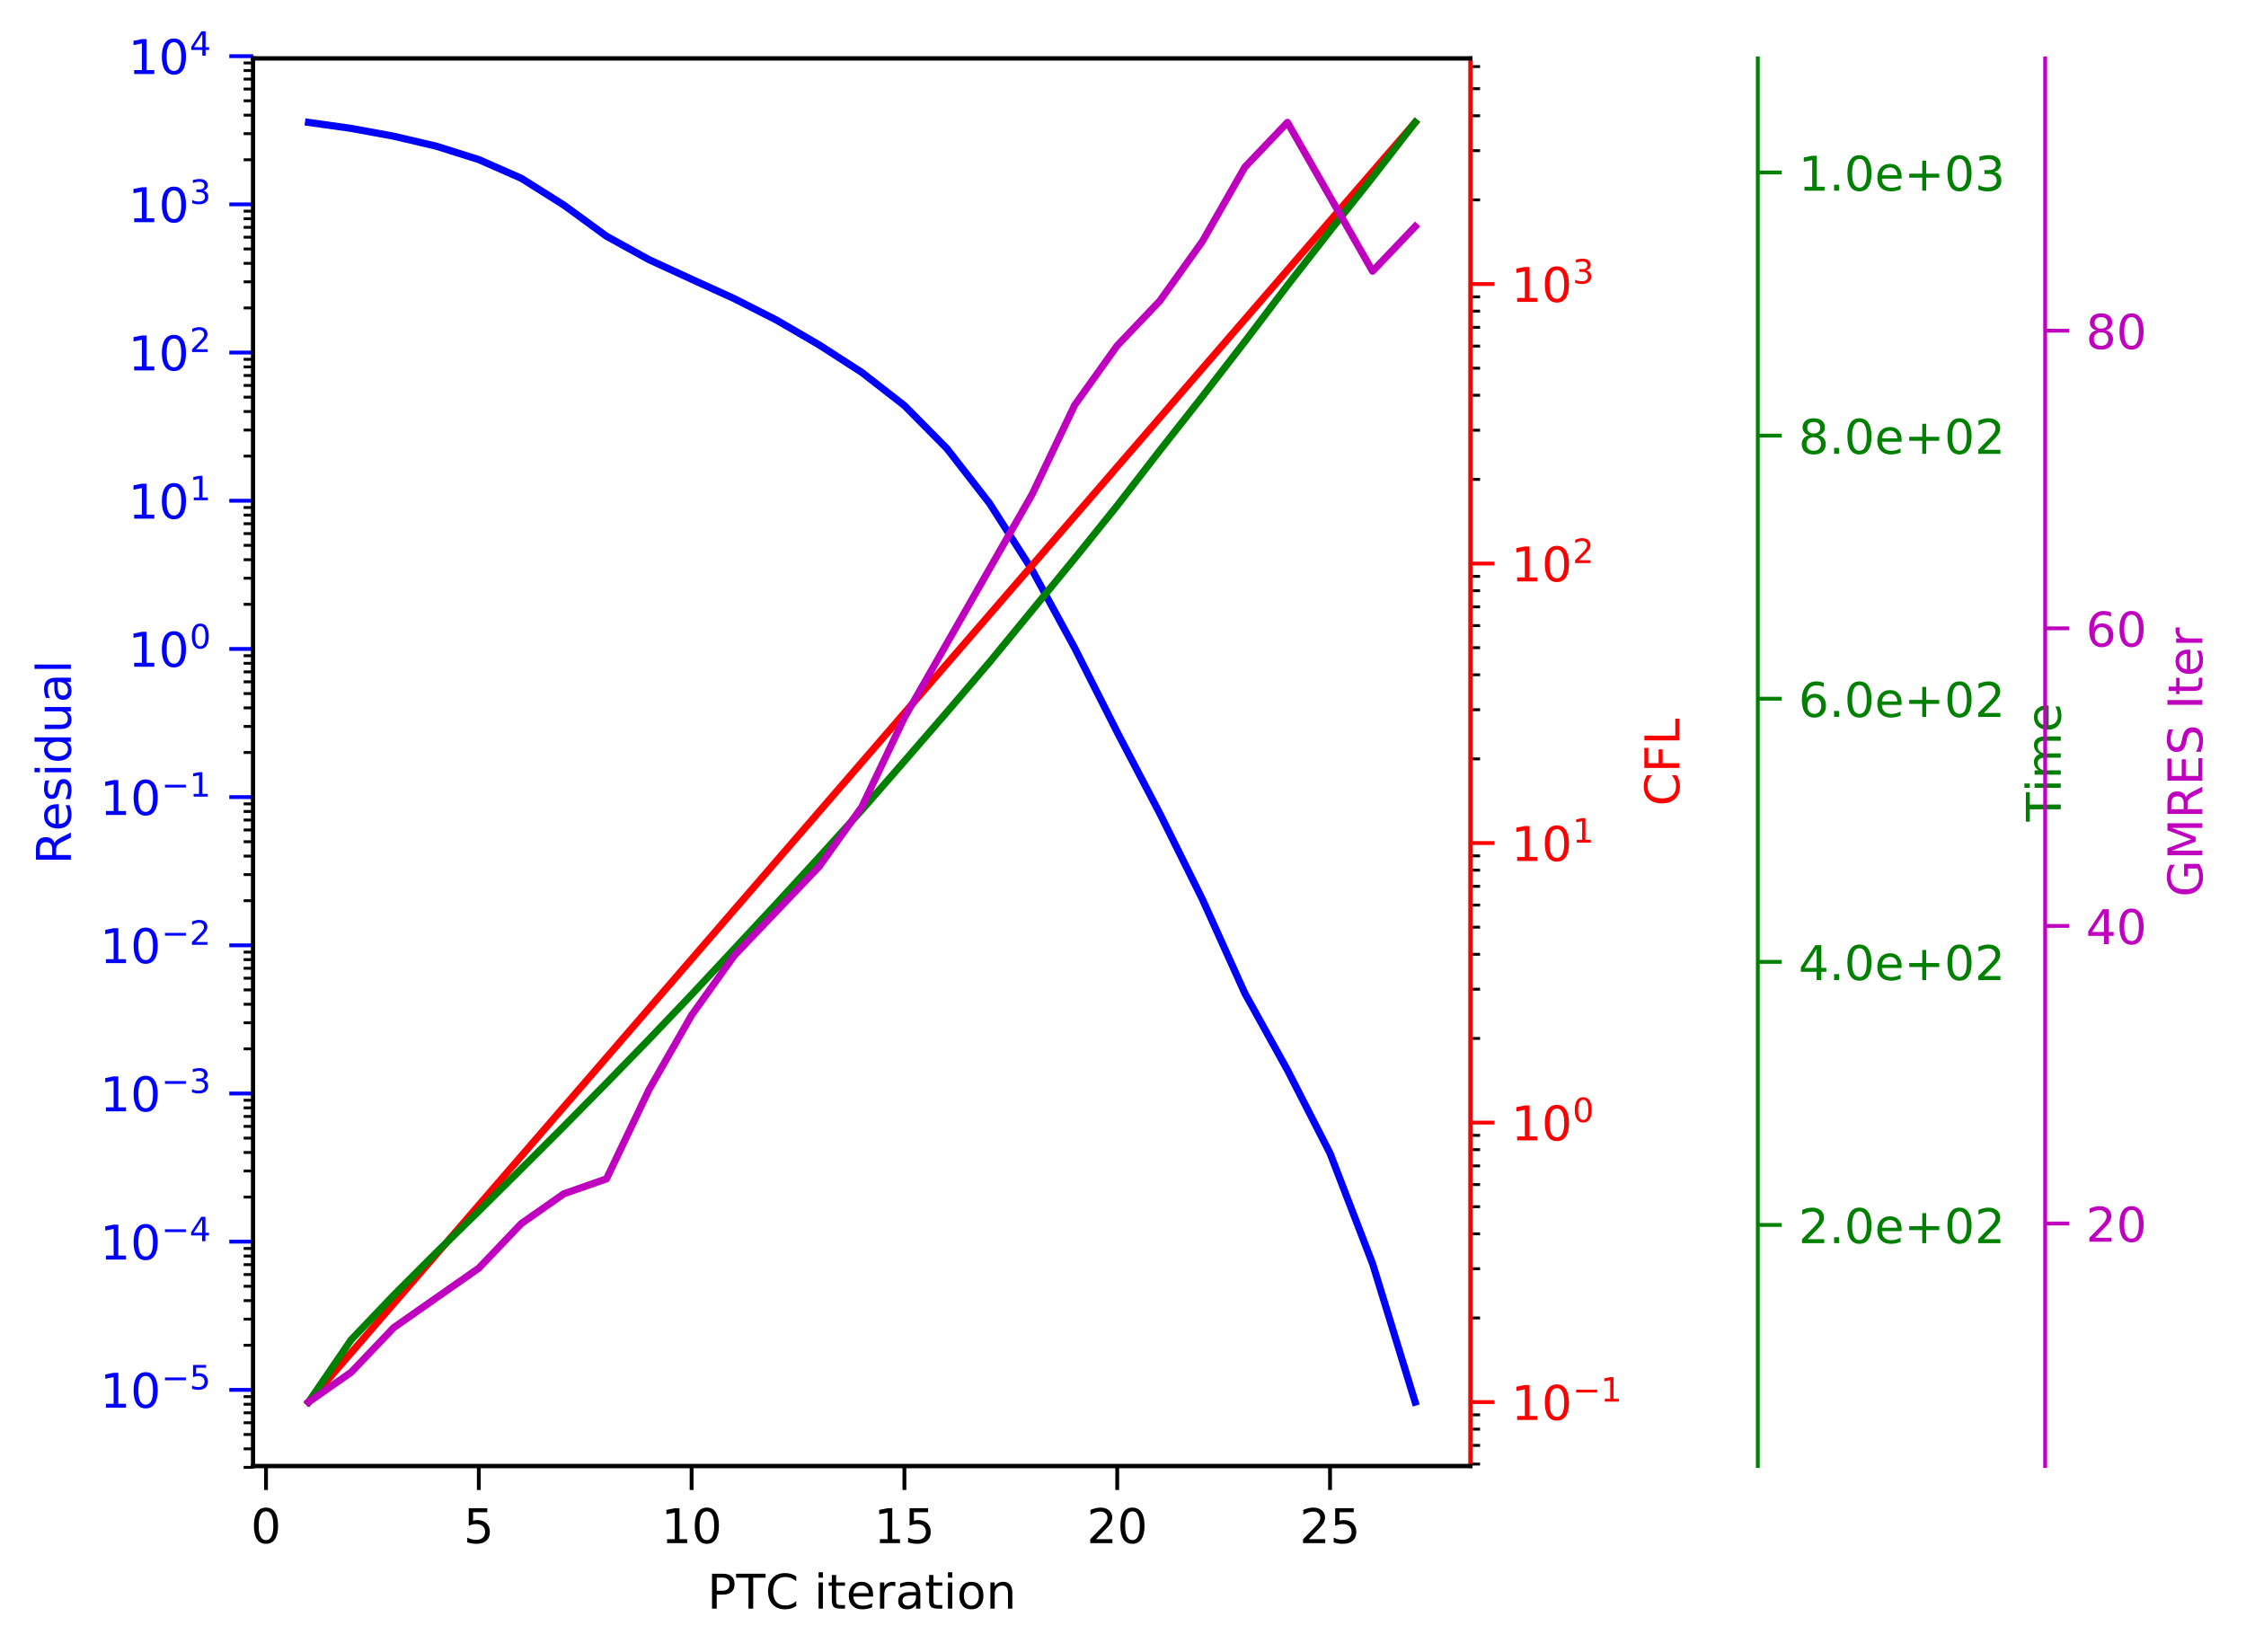 <?xml version="1.0" encoding="utf-8" standalone="no"?>
<!DOCTYPE svg PUBLIC "-//W3C//DTD SVG 1.1//EN"
  "http://www.w3.org/Graphics/SVG/1.1/DTD/svg11.dtd">
<!-- Created with matplotlib (http://matplotlib.org/) -->
<svg height="345pt" version="1.1" viewBox="0 0 469 345" width="469pt" xmlns="http://www.w3.org/2000/svg" xmlns:xlink="http://www.w3.org/1999/xlink">
 <defs>
  <style type="text/css">
*{stroke-linecap:butt;stroke-linejoin:round;}
  </style>
 </defs>
 <g id="figure_1">
  <g id="patch_1">
   <path d="M 0 345.22 
L 469.163 345.22 
L 469.163 0 
L 0 0 
z
" style="fill:#ffffff;"/>
  </g>
  <g id="axes_1">
   <g id="patch_2">
    <path d="M 52.878 306.163 
L 307.06 306.163 
L 307.06 12.2 
L 52.878 12.2 
z
" style="fill:#ffffff;"/>
   </g>
   <g id="matplotlib.axis_1">
    <g id="xtick_1">
     <g id="line2d_1">
      <defs>
       <path d="M 0 0 
L 0 5 
" id="ma7fc1d1541" style="stroke:#000000;stroke-width:0.8;"/>
      </defs>
      <g>
       <use style="stroke:#000000;stroke-width:0.8;" x="55.544" xlink:href="#ma7fc1d1541" y="306.163"/>
      </g>
     </g>
     <g id="text_1">
      <!-- 0 -->
      <defs>
       <path d="M 31.781 66.406 
Q 24.172 66.406 20.328 58.906 
Q 16.5 51.422 16.5 36.375 
Q 16.5 21.391 20.328 13.891 
Q 24.172 6.391 31.781 6.391 
Q 39.453 6.391 43.281 13.891 
Q 47.125 21.391 47.125 36.375 
Q 47.125 51.422 43.281 58.906 
Q 39.453 66.406 31.781 66.406 
z
M 31.781 74.219 
Q 44.047 74.219 50.516 64.516 
Q 56.984 54.828 56.984 36.375 
Q 56.984 17.969 50.516 8.266 
Q 44.047 -1.422 31.781 -1.422 
Q 19.531 -1.422 13.062 8.266 
Q 6.594 17.969 6.594 36.375 
Q 6.594 54.828 13.062 64.516 
Q 19.531 74.219 31.781 74.219 
z
" id="DejaVuSans-30"/>
      </defs>
      <g transform="translate(52.363 322.262)scale(0.1 -0.1)">
       <use xlink:href="#DejaVuSans-30"/>
      </g>
     </g>
    </g>
    <g id="xtick_2">
     <g id="line2d_2">
      <g>
       <use style="stroke:#000000;stroke-width:0.8;" x="99.982" xlink:href="#ma7fc1d1541" y="306.163"/>
      </g>
     </g>
     <g id="text_2">
      <!-- 5 -->
      <defs>
       <path d="M 10.797 72.906 
L 49.516 72.906 
L 49.516 64.594 
L 19.828 64.594 
L 19.828 46.734 
Q 21.969 47.469 24.109 47.828 
Q 26.266 48.188 28.422 48.188 
Q 40.625 48.188 47.75 41.5 
Q 54.891 34.812 54.891 23.391 
Q 54.891 11.625 47.562 5.094 
Q 40.234 -1.422 26.906 -1.422 
Q 22.312 -1.422 17.547 -0.641 
Q 12.797 0.141 7.719 1.703 
L 7.719 11.625 
Q 12.109 9.234 16.797 8.062 
Q 21.484 6.891 26.703 6.891 
Q 35.156 6.891 40.078 11.328 
Q 45.016 15.766 45.016 23.391 
Q 45.016 31 40.078 35.438 
Q 35.156 39.891 26.703 39.891 
Q 22.75 39.891 18.812 39.016 
Q 14.891 38.141 10.797 36.281 
z
" id="DejaVuSans-35"/>
      </defs>
      <g transform="translate(96.8 322.262)scale(0.1 -0.1)">
       <use xlink:href="#DejaVuSans-35"/>
      </g>
     </g>
    </g>
    <g id="xtick_3">
     <g id="line2d_3">
      <g>
       <use style="stroke:#000000;stroke-width:0.8;" x="144.419" xlink:href="#ma7fc1d1541" y="306.163"/>
      </g>
     </g>
     <g id="text_3">
      <!-- 10 -->
      <defs>
       <path d="M 12.406 8.297 
L 28.516 8.297 
L 28.516 63.922 
L 10.984 60.406 
L 10.984 69.391 
L 28.422 72.906 
L 38.281 72.906 
L 38.281 8.297 
L 54.391 8.297 
L 54.391 0 
L 12.406 0 
z
" id="DejaVuSans-31"/>
      </defs>
      <g transform="translate(138.057 322.262)scale(0.1 -0.1)">
       <use xlink:href="#DejaVuSans-31"/>
       <use x="63.623" xlink:href="#DejaVuSans-30"/>
      </g>
     </g>
    </g>
    <g id="xtick_4">
     <g id="line2d_4">
      <g>
       <use style="stroke:#000000;stroke-width:0.8;" x="188.856" xlink:href="#ma7fc1d1541" y="306.163"/>
      </g>
     </g>
     <g id="text_4">
      <!-- 15 -->
      <g transform="translate(182.494 322.262)scale(0.1 -0.1)">
       <use xlink:href="#DejaVuSans-31"/>
       <use x="63.623" xlink:href="#DejaVuSans-35"/>
      </g>
     </g>
    </g>
    <g id="xtick_5">
     <g id="line2d_5">
      <g>
       <use style="stroke:#000000;stroke-width:0.8;" x="233.294" xlink:href="#ma7fc1d1541" y="306.163"/>
      </g>
     </g>
     <g id="text_5">
      <!-- 20 -->
      <defs>
       <path d="M 19.188 8.297 
L 53.609 8.297 
L 53.609 0 
L 7.328 0 
L 7.328 8.297 
Q 12.938 14.109 22.625 23.891 
Q 32.328 33.688 34.812 36.531 
Q 39.547 41.844 41.422 45.531 
Q 43.312 49.219 43.312 52.781 
Q 43.312 58.594 39.234 62.25 
Q 35.156 65.922 28.609 65.922 
Q 23.969 65.922 18.812 64.312 
Q 13.672 62.703 7.812 59.422 
L 7.812 69.391 
Q 13.766 71.781 18.938 73 
Q 24.125 74.219 28.422 74.219 
Q 39.75 74.219 46.484 68.547 
Q 53.219 62.891 53.219 53.422 
Q 53.219 48.922 51.531 44.891 
Q 49.859 40.875 45.406 35.406 
Q 44.188 33.984 37.641 27.219 
Q 31.109 20.453 19.188 8.297 
z
" id="DejaVuSans-32"/>
      </defs>
      <g transform="translate(226.931 322.262)scale(0.1 -0.1)">
       <use xlink:href="#DejaVuSans-32"/>
       <use x="63.623" xlink:href="#DejaVuSans-30"/>
      </g>
     </g>
    </g>
    <g id="xtick_6">
     <g id="line2d_6">
      <g>
       <use style="stroke:#000000;stroke-width:0.8;" x="277.731" xlink:href="#ma7fc1d1541" y="306.163"/>
      </g>
     </g>
     <g id="text_6">
      <!-- 25 -->
      <g transform="translate(271.368 322.262)scale(0.1 -0.1)">
       <use xlink:href="#DejaVuSans-32"/>
       <use x="63.623" xlink:href="#DejaVuSans-35"/>
      </g>
     </g>
    </g>
    <g id="text_7">
     <!-- PTC iteration -->
     <defs>
      <path d="M 19.672 64.797 
L 19.672 37.406 
L 32.078 37.406 
Q 38.969 37.406 42.719 40.969 
Q 46.484 44.531 46.484 51.125 
Q 46.484 57.672 42.719 61.234 
Q 38.969 64.797 32.078 64.797 
z
M 9.812 72.906 
L 32.078 72.906 
Q 44.344 72.906 50.609 67.359 
Q 56.891 61.812 56.891 51.125 
Q 56.891 40.328 50.609 34.812 
Q 44.344 29.297 32.078 29.297 
L 19.672 29.297 
L 19.672 0 
L 9.812 0 
z
" id="DejaVuSans-50"/>
      <path d="M -0.297 72.906 
L 61.375 72.906 
L 61.375 64.594 
L 35.5 64.594 
L 35.5 0 
L 25.594 0 
L 25.594 64.594 
L -0.297 64.594 
z
" id="DejaVuSans-54"/>
      <path d="M 64.406 67.281 
L 64.406 56.891 
Q 59.422 61.531 53.781 63.812 
Q 48.141 66.109 41.797 66.109 
Q 29.297 66.109 22.656 58.469 
Q 16.016 50.828 16.016 36.375 
Q 16.016 21.969 22.656 14.328 
Q 29.297 6.688 41.797 6.688 
Q 48.141 6.688 53.781 8.984 
Q 59.422 11.281 64.406 15.922 
L 64.406 5.609 
Q 59.234 2.094 53.438 0.328 
Q 47.656 -1.422 41.219 -1.422 
Q 24.656 -1.422 15.125 8.703 
Q 5.609 18.844 5.609 36.375 
Q 5.609 53.953 15.125 64.078 
Q 24.656 74.219 41.219 74.219 
Q 47.75 74.219 53.531 72.484 
Q 59.328 70.75 64.406 67.281 
z
" id="DejaVuSans-43"/>
      <path id="DejaVuSans-20"/>
      <path d="M 9.422 54.688 
L 18.406 54.688 
L 18.406 0 
L 9.422 0 
z
M 9.422 75.984 
L 18.406 75.984 
L 18.406 64.594 
L 9.422 64.594 
z
" id="DejaVuSans-69"/>
      <path d="M 18.312 70.219 
L 18.312 54.688 
L 36.812 54.688 
L 36.812 47.703 
L 18.312 47.703 
L 18.312 18.016 
Q 18.312 11.328 20.141 9.422 
Q 21.969 7.516 27.594 7.516 
L 36.812 7.516 
L 36.812 0 
L 27.594 0 
Q 17.188 0 13.234 3.875 
Q 9.281 7.766 9.281 18.016 
L 9.281 47.703 
L 2.688 47.703 
L 2.688 54.688 
L 9.281 54.688 
L 9.281 70.219 
z
" id="DejaVuSans-74"/>
      <path d="M 56.203 29.594 
L 56.203 25.203 
L 14.891 25.203 
Q 15.484 15.922 20.484 11.062 
Q 25.484 6.203 34.422 6.203 
Q 39.594 6.203 44.453 7.469 
Q 49.312 8.734 54.109 11.281 
L 54.109 2.781 
Q 49.266 0.734 44.188 -0.344 
Q 39.109 -1.422 33.891 -1.422 
Q 20.797 -1.422 13.156 6.188 
Q 5.516 13.812 5.516 26.812 
Q 5.516 40.234 12.766 48.109 
Q 20.016 56 32.328 56 
Q 43.359 56 49.781 48.891 
Q 56.203 41.797 56.203 29.594 
z
M 47.219 32.234 
Q 47.125 39.594 43.094 43.984 
Q 39.062 48.391 32.422 48.391 
Q 24.906 48.391 20.391 44.141 
Q 15.875 39.891 15.188 32.172 
z
" id="DejaVuSans-65"/>
      <path d="M 41.109 46.297 
Q 39.594 47.172 37.812 47.578 
Q 36.031 48 33.891 48 
Q 26.266 48 22.188 43.047 
Q 18.109 38.094 18.109 28.812 
L 18.109 0 
L 9.078 0 
L 9.078 54.688 
L 18.109 54.688 
L 18.109 46.188 
Q 20.953 51.172 25.484 53.578 
Q 30.031 56 36.531 56 
Q 37.453 56 38.578 55.875 
Q 39.703 55.766 41.062 55.516 
z
" id="DejaVuSans-72"/>
      <path d="M 34.281 27.484 
Q 23.391 27.484 19.188 25 
Q 14.984 22.516 14.984 16.5 
Q 14.984 11.719 18.141 8.906 
Q 21.297 6.109 26.703 6.109 
Q 34.188 6.109 38.703 11.406 
Q 43.219 16.703 43.219 25.484 
L 43.219 27.484 
z
M 52.203 31.203 
L 52.203 0 
L 43.219 0 
L 43.219 8.297 
Q 40.141 3.328 35.547 0.953 
Q 30.953 -1.422 24.312 -1.422 
Q 15.922 -1.422 10.953 3.297 
Q 6 8.016 6 15.922 
Q 6 25.141 12.172 29.828 
Q 18.359 34.516 30.609 34.516 
L 43.219 34.516 
L 43.219 35.406 
Q 43.219 41.609 39.141 45 
Q 35.062 48.391 27.688 48.391 
Q 23 48.391 18.547 47.266 
Q 14.109 46.141 10.016 43.891 
L 10.016 52.203 
Q 14.938 54.109 19.578 55.047 
Q 24.219 56 28.609 56 
Q 40.484 56 46.344 49.844 
Q 52.203 43.703 52.203 31.203 
z
" id="DejaVuSans-61"/>
      <path d="M 30.609 48.391 
Q 23.391 48.391 19.188 42.75 
Q 14.984 37.109 14.984 27.297 
Q 14.984 17.484 19.156 11.844 
Q 23.344 6.203 30.609 6.203 
Q 37.797 6.203 41.984 11.859 
Q 46.188 17.531 46.188 27.297 
Q 46.188 37.016 41.984 42.703 
Q 37.797 48.391 30.609 48.391 
z
M 30.609 56 
Q 42.328 56 49.016 48.375 
Q 55.719 40.766 55.719 27.297 
Q 55.719 13.875 49.016 6.219 
Q 42.328 -1.422 30.609 -1.422 
Q 18.844 -1.422 12.172 6.219 
Q 5.516 13.875 5.516 27.297 
Q 5.516 40.766 12.172 48.375 
Q 18.844 56 30.609 56 
z
" id="DejaVuSans-6f"/>
      <path d="M 54.891 33.016 
L 54.891 0 
L 45.906 0 
L 45.906 32.719 
Q 45.906 40.484 42.875 44.328 
Q 39.844 48.188 33.797 48.188 
Q 26.516 48.188 22.312 43.547 
Q 18.109 38.922 18.109 30.906 
L 18.109 0 
L 9.078 0 
L 9.078 54.688 
L 18.109 54.688 
L 18.109 46.188 
Q 21.344 51.125 25.703 53.562 
Q 30.078 56 35.797 56 
Q 45.219 56 50.047 50.172 
Q 54.891 44.344 54.891 33.016 
z
" id="DejaVuSans-6e"/>
     </defs>
     <g transform="translate(147.701 335.94)scale(0.1 -0.1)">
      <use xlink:href="#DejaVuSans-50"/>
      <use x="60.303" xlink:href="#DejaVuSans-54"/>
      <use x="121.309" xlink:href="#DejaVuSans-43"/>
      <use x="191.133" xlink:href="#DejaVuSans-20"/>
      <use x="222.92" xlink:href="#DejaVuSans-69"/>
      <use x="250.703" xlink:href="#DejaVuSans-74"/>
      <use x="289.912" xlink:href="#DejaVuSans-65"/>
      <use x="351.436" xlink:href="#DejaVuSans-72"/>
      <use x="392.549" xlink:href="#DejaVuSans-61"/>
      <use x="453.828" xlink:href="#DejaVuSans-74"/>
      <use x="493.037" xlink:href="#DejaVuSans-69"/>
      <use x="520.82" xlink:href="#DejaVuSans-6f"/>
      <use x="582.002" xlink:href="#DejaVuSans-6e"/>
     </g>
    </g>
   </g>
   <g id="matplotlib.axis_2">
    <g id="ytick_1">
     <g id="line2d_7">
      <defs>
       <path d="M 0 0 
L -5 0 
" id="m75dfeef37a" style="stroke:#0000ff;stroke-width:0.8;"/>
      </defs>
      <g>
       <use style="fill:#0000ff;stroke:#0000ff;stroke-width:0.8;" x="52.878" xlink:href="#m75dfeef37a" y="290.253"/>
      </g>
     </g>
     <g id="text_8">
      <!-- $\mathdefault{10^{-5}}$ -->
      <defs>
       <path d="M 10.594 35.5 
L 73.188 35.5 
L 73.188 27.203 
L 10.594 27.203 
z
" id="DejaVuSans-2212"/>
      </defs>
      <g style="fill:#0000ff;" transform="translate(20.878 294.052)scale(0.1 -0.1)">
       <use transform="translate(0 0.684)" xlink:href="#DejaVuSans-31"/>
       <use transform="translate(63.623 0.684)" xlink:href="#DejaVuSans-30"/>
       <use transform="translate(128.203 38.966)scale(0.7)" xlink:href="#DejaVuSans-2212"/>
       <use transform="translate(186.855 38.966)scale(0.7)" xlink:href="#DejaVuSans-35"/>
      </g>
     </g>
    </g>
    <g id="ytick_2">
     <g id="line2d_8">
      <g>
       <use style="fill:#0000ff;stroke:#0000ff;stroke-width:0.8;" x="52.878" xlink:href="#m75dfeef37a" y="259.306"/>
      </g>
     </g>
     <g id="text_9">
      <!-- $\mathdefault{10^{-4}}$ -->
      <defs>
       <path d="M 37.797 64.312 
L 12.891 25.391 
L 37.797 25.391 
z
M 35.203 72.906 
L 47.609 72.906 
L 47.609 25.391 
L 58.016 25.391 
L 58.016 17.188 
L 47.609 17.188 
L 47.609 0 
L 37.797 0 
L 37.797 17.188 
L 4.891 17.188 
L 4.891 26.703 
z
" id="DejaVuSans-34"/>
      </defs>
      <g style="fill:#0000ff;" transform="translate(20.878 263.105)scale(0.1 -0.1)">
       <use transform="translate(0 0.684)" xlink:href="#DejaVuSans-31"/>
       <use transform="translate(63.623 0.684)" xlink:href="#DejaVuSans-30"/>
       <use transform="translate(128.203 38.966)scale(0.7)" xlink:href="#DejaVuSans-2212"/>
       <use transform="translate(186.855 38.966)scale(0.7)" xlink:href="#DejaVuSans-34"/>
      </g>
     </g>
    </g>
    <g id="ytick_3">
     <g id="line2d_9">
      <g>
       <use style="fill:#0000ff;stroke:#0000ff;stroke-width:0.8;" x="52.878" xlink:href="#m75dfeef37a" y="228.359"/>
      </g>
     </g>
     <g id="text_10">
      <!-- $\mathdefault{10^{-3}}$ -->
      <defs>
       <path d="M 40.578 39.312 
Q 47.656 37.797 51.625 33 
Q 55.609 28.219 55.609 21.188 
Q 55.609 10.406 48.188 4.484 
Q 40.766 -1.422 27.094 -1.422 
Q 22.516 -1.422 17.656 -0.516 
Q 12.797 0.391 7.625 2.203 
L 7.625 11.719 
Q 11.719 9.328 16.594 8.109 
Q 21.484 6.891 26.812 6.891 
Q 36.078 6.891 40.938 10.547 
Q 45.797 14.203 45.797 21.188 
Q 45.797 27.641 41.281 31.266 
Q 36.766 34.906 28.719 34.906 
L 20.219 34.906 
L 20.219 43.016 
L 29.109 43.016 
Q 36.375 43.016 40.234 45.922 
Q 44.094 48.828 44.094 54.297 
Q 44.094 59.906 40.109 62.906 
Q 36.141 65.922 28.719 65.922 
Q 24.656 65.922 20.016 65.031 
Q 15.375 64.156 9.812 62.312 
L 9.812 71.094 
Q 15.438 72.656 20.344 73.438 
Q 25.25 74.219 29.594 74.219 
Q 40.828 74.219 47.359 69.109 
Q 53.906 64.016 53.906 55.328 
Q 53.906 49.266 50.438 45.094 
Q 46.969 40.922 40.578 39.312 
z
" id="DejaVuSans-33"/>
      </defs>
      <g style="fill:#0000ff;" transform="translate(20.878 232.158)scale(0.1 -0.1)">
       <use transform="translate(0 0.766)" xlink:href="#DejaVuSans-31"/>
       <use transform="translate(63.623 0.766)" xlink:href="#DejaVuSans-30"/>
       <use transform="translate(128.203 39.047)scale(0.7)" xlink:href="#DejaVuSans-2212"/>
       <use transform="translate(186.855 39.047)scale(0.7)" xlink:href="#DejaVuSans-33"/>
      </g>
     </g>
    </g>
    <g id="ytick_4">
     <g id="line2d_10">
      <g>
       <use style="fill:#0000ff;stroke:#0000ff;stroke-width:0.8;" x="52.878" xlink:href="#m75dfeef37a" y="197.412"/>
      </g>
     </g>
     <g id="text_11">
      <!-- $\mathdefault{10^{-2}}$ -->
      <g style="fill:#0000ff;" transform="translate(20.878 201.212)scale(0.1 -0.1)">
       <use transform="translate(0 0.766)" xlink:href="#DejaVuSans-31"/>
       <use transform="translate(63.623 0.766)" xlink:href="#DejaVuSans-30"/>
       <use transform="translate(128.203 39.047)scale(0.7)" xlink:href="#DejaVuSans-2212"/>
       <use transform="translate(186.855 39.047)scale(0.7)" xlink:href="#DejaVuSans-32"/>
      </g>
     </g>
    </g>
    <g id="ytick_5">
     <g id="line2d_11">
      <g>
       <use style="fill:#0000ff;stroke:#0000ff;stroke-width:0.8;" x="52.878" xlink:href="#m75dfeef37a" y="166.466"/>
      </g>
     </g>
     <g id="text_12">
      <!-- $\mathdefault{10^{-1}}$ -->
      <g style="fill:#0000ff;" transform="translate(20.878 170.265)scale(0.1 -0.1)">
       <use transform="translate(0 0.684)" xlink:href="#DejaVuSans-31"/>
       <use transform="translate(63.623 0.684)" xlink:href="#DejaVuSans-30"/>
       <use transform="translate(128.203 38.966)scale(0.7)" xlink:href="#DejaVuSans-2212"/>
       <use transform="translate(186.855 38.966)scale(0.7)" xlink:href="#DejaVuSans-31"/>
      </g>
     </g>
    </g>
    <g id="ytick_6">
     <g id="line2d_12">
      <g>
       <use style="fill:#0000ff;stroke:#0000ff;stroke-width:0.8;" x="52.878" xlink:href="#m75dfeef37a" y="135.519"/>
      </g>
     </g>
     <g id="text_13">
      <!-- $\mathdefault{10^{0}}$ -->
      <g style="fill:#0000ff;" transform="translate(26.778 139.318)scale(0.1 -0.1)">
       <use transform="translate(0 0.766)" xlink:href="#DejaVuSans-31"/>
       <use transform="translate(63.623 0.766)" xlink:href="#DejaVuSans-30"/>
       <use transform="translate(128.203 39.047)scale(0.7)" xlink:href="#DejaVuSans-30"/>
      </g>
     </g>
    </g>
    <g id="ytick_7">
     <g id="line2d_13">
      <g>
       <use style="fill:#0000ff;stroke:#0000ff;stroke-width:0.8;" x="52.878" xlink:href="#m75dfeef37a" y="104.572"/>
      </g>
     </g>
     <g id="text_14">
      <!-- $\mathdefault{10^{1}}$ -->
      <g style="fill:#0000ff;" transform="translate(26.778 108.371)scale(0.1 -0.1)">
       <use transform="translate(0 0.684)" xlink:href="#DejaVuSans-31"/>
       <use transform="translate(63.623 0.684)" xlink:href="#DejaVuSans-30"/>
       <use transform="translate(128.203 38.966)scale(0.7)" xlink:href="#DejaVuSans-31"/>
      </g>
     </g>
    </g>
    <g id="ytick_8">
     <g id="line2d_14">
      <g>
       <use style="fill:#0000ff;stroke:#0000ff;stroke-width:0.8;" x="52.878" xlink:href="#m75dfeef37a" y="73.626"/>
      </g>
     </g>
     <g id="text_15">
      <!-- $\mathdefault{10^{2}}$ -->
      <g style="fill:#0000ff;" transform="translate(26.778 77.425)scale(0.1 -0.1)">
       <use transform="translate(0 0.766)" xlink:href="#DejaVuSans-31"/>
       <use transform="translate(63.623 0.766)" xlink:href="#DejaVuSans-30"/>
       <use transform="translate(128.203 39.047)scale(0.7)" xlink:href="#DejaVuSans-32"/>
      </g>
     </g>
    </g>
    <g id="ytick_9">
     <g id="line2d_15">
      <g>
       <use style="fill:#0000ff;stroke:#0000ff;stroke-width:0.8;" x="52.878" xlink:href="#m75dfeef37a" y="42.679"/>
      </g>
     </g>
     <g id="text_16">
      <!-- $\mathdefault{10^{3}}$ -->
      <g style="fill:#0000ff;" transform="translate(26.778 46.478)scale(0.1 -0.1)">
       <use transform="translate(0 0.766)" xlink:href="#DejaVuSans-31"/>
       <use transform="translate(63.623 0.766)" xlink:href="#DejaVuSans-30"/>
       <use transform="translate(128.203 39.047)scale(0.7)" xlink:href="#DejaVuSans-33"/>
      </g>
     </g>
    </g>
    <g id="ytick_10">
     <g id="line2d_16">
      <g>
       <use style="fill:#0000ff;stroke:#0000ff;stroke-width:0.8;" x="52.878" xlink:href="#m75dfeef37a" y="11.732"/>
      </g>
     </g>
     <g id="text_17">
      <!-- $\mathdefault{10^{4}}$ -->
      <g style="fill:#0000ff;" transform="translate(26.778 15.531)scale(0.1 -0.1)">
       <use transform="translate(0 0.684)" xlink:href="#DejaVuSans-31"/>
       <use transform="translate(63.623 0.684)" xlink:href="#DejaVuSans-30"/>
       <use transform="translate(128.203 38.966)scale(0.7)" xlink:href="#DejaVuSans-34"/>
      </g>
     </g>
    </g>
    <g id="ytick_11">
     <g id="line2d_17">
      <defs>
       <path d="M 0 0 
L -2 0 
" id="m03aac9a086" style="stroke:#000000;stroke-width:0.6;"/>
      </defs>
      <g>
       <use style="stroke:#000000;stroke-width:0.6;" x="52.878" xlink:href="#m03aac9a086" y="306.434"/>
      </g>
     </g>
    </g>
    <g id="ytick_12">
     <g id="line2d_18">
      <g>
       <use style="stroke:#000000;stroke-width:0.6;" x="52.878" xlink:href="#m03aac9a086" y="302.567"/>
      </g>
     </g>
    </g>
    <g id="ytick_13">
     <g id="line2d_19">
      <g>
       <use style="stroke:#000000;stroke-width:0.6;" x="52.878" xlink:href="#m03aac9a086" y="299.568"/>
      </g>
     </g>
    </g>
    <g id="ytick_14">
     <g id="line2d_20">
      <g>
       <use style="stroke:#000000;stroke-width:0.6;" x="52.878" xlink:href="#m03aac9a086" y="297.118"/>
      </g>
     </g>
    </g>
    <g id="ytick_15">
     <g id="line2d_21">
      <g>
       <use style="stroke:#000000;stroke-width:0.6;" x="52.878" xlink:href="#m03aac9a086" y="295.046"/>
      </g>
     </g>
    </g>
    <g id="ytick_16">
     <g id="line2d_22">
      <g>
       <use style="stroke:#000000;stroke-width:0.6;" x="52.878" xlink:href="#m03aac9a086" y="293.252"/>
      </g>
     </g>
    </g>
    <g id="ytick_17">
     <g id="line2d_23">
      <g>
       <use style="stroke:#000000;stroke-width:0.6;" x="52.878" xlink:href="#m03aac9a086" y="291.669"/>
      </g>
     </g>
    </g>
    <g id="ytick_18">
     <g id="line2d_24">
      <g>
       <use style="stroke:#000000;stroke-width:0.6;" x="52.878" xlink:href="#m03aac9a086" y="280.937"/>
      </g>
     </g>
    </g>
    <g id="ytick_19">
     <g id="line2d_25">
      <g>
       <use style="stroke:#000000;stroke-width:0.6;" x="52.878" xlink:href="#m03aac9a086" y="275.487"/>
      </g>
     </g>
    </g>
    <g id="ytick_20">
     <g id="line2d_26">
      <g>
       <use style="stroke:#000000;stroke-width:0.6;" x="52.878" xlink:href="#m03aac9a086" y="271.621"/>
      </g>
     </g>
    </g>
    <g id="ytick_21">
     <g id="line2d_27">
      <g>
       <use style="stroke:#000000;stroke-width:0.6;" x="52.878" xlink:href="#m03aac9a086" y="268.622"/>
      </g>
     </g>
    </g>
    <g id="ytick_22">
     <g id="line2d_28">
      <g>
       <use style="stroke:#000000;stroke-width:0.6;" x="52.878" xlink:href="#m03aac9a086" y="266.171"/>
      </g>
     </g>
    </g>
    <g id="ytick_23">
     <g id="line2d_29">
      <g>
       <use style="stroke:#000000;stroke-width:0.6;" x="52.878" xlink:href="#m03aac9a086" y="264.1"/>
      </g>
     </g>
    </g>
    <g id="ytick_24">
     <g id="line2d_30">
      <g>
       <use style="stroke:#000000;stroke-width:0.6;" x="52.878" xlink:href="#m03aac9a086" y="262.305"/>
      </g>
     </g>
    </g>
    <g id="ytick_25">
     <g id="line2d_31">
      <g>
       <use style="stroke:#000000;stroke-width:0.6;" x="52.878" xlink:href="#m03aac9a086" y="260.722"/>
      </g>
     </g>
    </g>
    <g id="ytick_26">
     <g id="line2d_32">
      <g>
       <use style="stroke:#000000;stroke-width:0.6;" x="52.878" xlink:href="#m03aac9a086" y="249.99"/>
      </g>
     </g>
    </g>
    <g id="ytick_27">
     <g id="line2d_33">
      <g>
       <use style="stroke:#000000;stroke-width:0.6;" x="52.878" xlink:href="#m03aac9a086" y="244.54"/>
      </g>
     </g>
    </g>
    <g id="ytick_28">
     <g id="line2d_34">
      <g>
       <use style="stroke:#000000;stroke-width:0.6;" x="52.878" xlink:href="#m03aac9a086" y="240.674"/>
      </g>
     </g>
    </g>
    <g id="ytick_29">
     <g id="line2d_35">
      <g>
       <use style="stroke:#000000;stroke-width:0.6;" x="52.878" xlink:href="#m03aac9a086" y="237.675"/>
      </g>
     </g>
    </g>
    <g id="ytick_30">
     <g id="line2d_36">
      <g>
       <use style="stroke:#000000;stroke-width:0.6;" x="52.878" xlink:href="#m03aac9a086" y="235.225"/>
      </g>
     </g>
    </g>
    <g id="ytick_31">
     <g id="line2d_37">
      <g>
       <use style="stroke:#000000;stroke-width:0.6;" x="52.878" xlink:href="#m03aac9a086" y="233.153"/>
      </g>
     </g>
    </g>
    <g id="ytick_32">
     <g id="line2d_38">
      <g>
       <use style="stroke:#000000;stroke-width:0.6;" x="52.878" xlink:href="#m03aac9a086" y="231.358"/>
      </g>
     </g>
    </g>
    <g id="ytick_33">
     <g id="line2d_39">
      <g>
       <use style="stroke:#000000;stroke-width:0.6;" x="52.878" xlink:href="#m03aac9a086" y="229.775"/>
      </g>
     </g>
    </g>
    <g id="ytick_34">
     <g id="line2d_40">
      <g>
       <use style="stroke:#000000;stroke-width:0.6;" x="52.878" xlink:href="#m03aac9a086" y="219.043"/>
      </g>
     </g>
    </g>
    <g id="ytick_35">
     <g id="line2d_41">
      <g>
       <use style="stroke:#000000;stroke-width:0.6;" x="52.878" xlink:href="#m03aac9a086" y="213.594"/>
      </g>
     </g>
    </g>
    <g id="ytick_36">
     <g id="line2d_42">
      <g>
       <use style="stroke:#000000;stroke-width:0.6;" x="52.878" xlink:href="#m03aac9a086" y="209.727"/>
      </g>
     </g>
    </g>
    <g id="ytick_37">
     <g id="line2d_43">
      <g>
       <use style="stroke:#000000;stroke-width:0.6;" x="52.878" xlink:href="#m03aac9a086" y="206.728"/>
      </g>
     </g>
    </g>
    <g id="ytick_38">
     <g id="line2d_44">
      <g>
       <use style="stroke:#000000;stroke-width:0.6;" x="52.878" xlink:href="#m03aac9a086" y="204.278"/>
      </g>
     </g>
    </g>
    <g id="ytick_39">
     <g id="line2d_45">
      <g>
       <use style="stroke:#000000;stroke-width:0.6;" x="52.878" xlink:href="#m03aac9a086" y="202.206"/>
      </g>
     </g>
    </g>
    <g id="ytick_40">
     <g id="line2d_46">
      <g>
       <use style="stroke:#000000;stroke-width:0.6;" x="52.878" xlink:href="#m03aac9a086" y="200.411"/>
      </g>
     </g>
    </g>
    <g id="ytick_41">
     <g id="line2d_47">
      <g>
       <use style="stroke:#000000;stroke-width:0.6;" x="52.878" xlink:href="#m03aac9a086" y="198.828"/>
      </g>
     </g>
    </g>
    <g id="ytick_42">
     <g id="line2d_48">
      <g>
       <use style="stroke:#000000;stroke-width:0.6;" x="52.878" xlink:href="#m03aac9a086" y="188.096"/>
      </g>
     </g>
    </g>
    <g id="ytick_43">
     <g id="line2d_49">
      <g>
       <use style="stroke:#000000;stroke-width:0.6;" x="52.878" xlink:href="#m03aac9a086" y="182.647"/>
      </g>
     </g>
    </g>
    <g id="ytick_44">
     <g id="line2d_50">
      <g>
       <use style="stroke:#000000;stroke-width:0.6;" x="52.878" xlink:href="#m03aac9a086" y="178.781"/>
      </g>
     </g>
    </g>
    <g id="ytick_45">
     <g id="line2d_51">
      <g>
       <use style="stroke:#000000;stroke-width:0.6;" x="52.878" xlink:href="#m03aac9a086" y="175.782"/>
      </g>
     </g>
    </g>
    <g id="ytick_46">
     <g id="line2d_52">
      <g>
       <use style="stroke:#000000;stroke-width:0.6;" x="52.878" xlink:href="#m03aac9a086" y="173.331"/>
      </g>
     </g>
    </g>
    <g id="ytick_47">
     <g id="line2d_53">
      <g>
       <use style="stroke:#000000;stroke-width:0.6;" x="52.878" xlink:href="#m03aac9a086" y="171.259"/>
      </g>
     </g>
    </g>
    <g id="ytick_48">
     <g id="line2d_54">
      <g>
       <use style="stroke:#000000;stroke-width:0.6;" x="52.878" xlink:href="#m03aac9a086" y="169.465"/>
      </g>
     </g>
    </g>
    <g id="ytick_49">
     <g id="line2d_55">
      <g>
       <use style="stroke:#000000;stroke-width:0.6;" x="52.878" xlink:href="#m03aac9a086" y="167.882"/>
      </g>
     </g>
    </g>
    <g id="ytick_50">
     <g id="line2d_56">
      <g>
       <use style="stroke:#000000;stroke-width:0.6;" x="52.878" xlink:href="#m03aac9a086" y="157.15"/>
      </g>
     </g>
    </g>
    <g id="ytick_51">
     <g id="line2d_57">
      <g>
       <use style="stroke:#000000;stroke-width:0.6;" x="52.878" xlink:href="#m03aac9a086" y="151.7"/>
      </g>
     </g>
    </g>
    <g id="ytick_52">
     <g id="line2d_58">
      <g>
       <use style="stroke:#000000;stroke-width:0.6;" x="52.878" xlink:href="#m03aac9a086" y="147.834"/>
      </g>
     </g>
    </g>
    <g id="ytick_53">
     <g id="line2d_59">
      <g>
       <use style="stroke:#000000;stroke-width:0.6;" x="52.878" xlink:href="#m03aac9a086" y="144.835"/>
      </g>
     </g>
    </g>
    <g id="ytick_54">
     <g id="line2d_60">
      <g>
       <use style="stroke:#000000;stroke-width:0.6;" x="52.878" xlink:href="#m03aac9a086" y="142.384"/>
      </g>
     </g>
    </g>
    <g id="ytick_55">
     <g id="line2d_61">
      <g>
       <use style="stroke:#000000;stroke-width:0.6;" x="52.878" xlink:href="#m03aac9a086" y="140.313"/>
      </g>
     </g>
    </g>
    <g id="ytick_56">
     <g id="line2d_62">
      <g>
       <use style="stroke:#000000;stroke-width:0.6;" x="52.878" xlink:href="#m03aac9a086" y="138.518"/>
      </g>
     </g>
    </g>
    <g id="ytick_57">
     <g id="line2d_63">
      <g>
       <use style="stroke:#000000;stroke-width:0.6;" x="52.878" xlink:href="#m03aac9a086" y="136.935"/>
      </g>
     </g>
    </g>
    <g id="ytick_58">
     <g id="line2d_64">
      <g>
       <use style="stroke:#000000;stroke-width:0.6;" x="52.878" xlink:href="#m03aac9a086" y="126.203"/>
      </g>
     </g>
    </g>
    <g id="ytick_59">
     <g id="line2d_65">
      <g>
       <use style="stroke:#000000;stroke-width:0.6;" x="52.878" xlink:href="#m03aac9a086" y="120.754"/>
      </g>
     </g>
    </g>
    <g id="ytick_60">
     <g id="line2d_66">
      <g>
       <use style="stroke:#000000;stroke-width:0.6;" x="52.878" xlink:href="#m03aac9a086" y="116.887"/>
      </g>
     </g>
    </g>
    <g id="ytick_61">
     <g id="line2d_67">
      <g>
       <use style="stroke:#000000;stroke-width:0.6;" x="52.878" xlink:href="#m03aac9a086" y="113.888"/>
      </g>
     </g>
    </g>
    <g id="ytick_62">
     <g id="line2d_68">
      <g>
       <use style="stroke:#000000;stroke-width:0.6;" x="52.878" xlink:href="#m03aac9a086" y="111.438"/>
      </g>
     </g>
    </g>
    <g id="ytick_63">
     <g id="line2d_69">
      <g>
       <use style="stroke:#000000;stroke-width:0.6;" x="52.878" xlink:href="#m03aac9a086" y="109.366"/>
      </g>
     </g>
    </g>
    <g id="ytick_64">
     <g id="line2d_70">
      <g>
       <use style="stroke:#000000;stroke-width:0.6;" x="52.878" xlink:href="#m03aac9a086" y="107.571"/>
      </g>
     </g>
    </g>
    <g id="ytick_65">
     <g id="line2d_71">
      <g>
       <use style="stroke:#000000;stroke-width:0.6;" x="52.878" xlink:href="#m03aac9a086" y="105.988"/>
      </g>
     </g>
    </g>
    <g id="ytick_66">
     <g id="line2d_72">
      <g>
       <use style="stroke:#000000;stroke-width:0.6;" x="52.878" xlink:href="#m03aac9a086" y="95.256"/>
      </g>
     </g>
    </g>
    <g id="ytick_67">
     <g id="line2d_73">
      <g>
       <use style="stroke:#000000;stroke-width:0.6;" x="52.878" xlink:href="#m03aac9a086" y="89.807"/>
      </g>
     </g>
    </g>
    <g id="ytick_68">
     <g id="line2d_74">
      <g>
       <use style="stroke:#000000;stroke-width:0.6;" x="52.878" xlink:href="#m03aac9a086" y="85.94"/>
      </g>
     </g>
    </g>
    <g id="ytick_69">
     <g id="line2d_75">
      <g>
       <use style="stroke:#000000;stroke-width:0.6;" x="52.878" xlink:href="#m03aac9a086" y="82.941"/>
      </g>
     </g>
    </g>
    <g id="ytick_70">
     <g id="line2d_76">
      <g>
       <use style="stroke:#000000;stroke-width:0.6;" x="52.878" xlink:href="#m03aac9a086" y="80.491"/>
      </g>
     </g>
    </g>
    <g id="ytick_71">
     <g id="line2d_77">
      <g>
       <use style="stroke:#000000;stroke-width:0.6;" x="52.878" xlink:href="#m03aac9a086" y="78.419"/>
      </g>
     </g>
    </g>
    <g id="ytick_72">
     <g id="line2d_78">
      <g>
       <use style="stroke:#000000;stroke-width:0.6;" x="52.878" xlink:href="#m03aac9a086" y="76.625"/>
      </g>
     </g>
    </g>
    <g id="ytick_73">
     <g id="line2d_79">
      <g>
       <use style="stroke:#000000;stroke-width:0.6;" x="52.878" xlink:href="#m03aac9a086" y="75.042"/>
      </g>
     </g>
    </g>
    <g id="ytick_74">
     <g id="line2d_80">
      <g>
       <use style="stroke:#000000;stroke-width:0.6;" x="52.878" xlink:href="#m03aac9a086" y="64.31"/>
      </g>
     </g>
    </g>
    <g id="ytick_75">
     <g id="line2d_81">
      <g>
       <use style="stroke:#000000;stroke-width:0.6;" x="52.878" xlink:href="#m03aac9a086" y="58.86"/>
      </g>
     </g>
    </g>
    <g id="ytick_76">
     <g id="line2d_82">
      <g>
       <use style="stroke:#000000;stroke-width:0.6;" x="52.878" xlink:href="#m03aac9a086" y="54.994"/>
      </g>
     </g>
    </g>
    <g id="ytick_77">
     <g id="line2d_83">
      <g>
       <use style="stroke:#000000;stroke-width:0.6;" x="52.878" xlink:href="#m03aac9a086" y="51.995"/>
      </g>
     </g>
    </g>
    <g id="ytick_78">
     <g id="line2d_84">
      <g>
       <use style="stroke:#000000;stroke-width:0.6;" x="52.878" xlink:href="#m03aac9a086" y="49.544"/>
      </g>
     </g>
    </g>
    <g id="ytick_79">
     <g id="line2d_85">
      <g>
       <use style="stroke:#000000;stroke-width:0.6;" x="52.878" xlink:href="#m03aac9a086" y="47.472"/>
      </g>
     </g>
    </g>
    <g id="ytick_80">
     <g id="line2d_86">
      <g>
       <use style="stroke:#000000;stroke-width:0.6;" x="52.878" xlink:href="#m03aac9a086" y="45.678"/>
      </g>
     </g>
    </g>
    <g id="ytick_81">
     <g id="line2d_87">
      <g>
       <use style="stroke:#000000;stroke-width:0.6;" x="52.878" xlink:href="#m03aac9a086" y="44.095"/>
      </g>
     </g>
    </g>
    <g id="ytick_82">
     <g id="line2d_88">
      <g>
       <use style="stroke:#000000;stroke-width:0.6;" x="52.878" xlink:href="#m03aac9a086" y="33.363"/>
      </g>
     </g>
    </g>
    <g id="ytick_83">
     <g id="line2d_89">
      <g>
       <use style="stroke:#000000;stroke-width:0.6;" x="52.878" xlink:href="#m03aac9a086" y="27.913"/>
      </g>
     </g>
    </g>
    <g id="ytick_84">
     <g id="line2d_90">
      <g>
       <use style="stroke:#000000;stroke-width:0.6;" x="52.878" xlink:href="#m03aac9a086" y="24.047"/>
      </g>
     </g>
    </g>
    <g id="ytick_85">
     <g id="line2d_91">
      <g>
       <use style="stroke:#000000;stroke-width:0.6;" x="52.878" xlink:href="#m03aac9a086" y="21.048"/>
      </g>
     </g>
    </g>
    <g id="ytick_86">
     <g id="line2d_92">
      <g>
       <use style="stroke:#000000;stroke-width:0.6;" x="52.878" xlink:href="#m03aac9a086" y="18.598"/>
      </g>
     </g>
    </g>
    <g id="ytick_87">
     <g id="line2d_93">
      <g>
       <use style="stroke:#000000;stroke-width:0.6;" x="52.878" xlink:href="#m03aac9a086" y="16.526"/>
      </g>
     </g>
    </g>
    <g id="ytick_88">
     <g id="line2d_94">
      <g>
       <use style="stroke:#000000;stroke-width:0.6;" x="52.878" xlink:href="#m03aac9a086" y="14.731"/>
      </g>
     </g>
    </g>
    <g id="ytick_89">
     <g id="line2d_95">
      <g>
       <use style="stroke:#000000;stroke-width:0.6;" x="52.878" xlink:href="#m03aac9a086" y="13.148"/>
      </g>
     </g>
    </g>
    <g id="text_18">
     <!-- Residual -->
     <defs>
      <path d="M 44.391 34.188 
Q 47.562 33.109 50.562 29.594 
Q 53.562 26.078 56.594 19.922 
L 66.609 0 
L 56 0 
L 46.688 18.703 
Q 43.062 26.031 39.672 28.422 
Q 36.281 30.812 30.422 30.812 
L 19.672 30.812 
L 19.672 0 
L 9.812 0 
L 9.812 72.906 
L 32.078 72.906 
Q 44.578 72.906 50.734 67.672 
Q 56.891 62.453 56.891 51.906 
Q 56.891 45.016 53.688 40.469 
Q 50.484 35.938 44.391 34.188 
z
M 19.672 64.797 
L 19.672 38.922 
L 32.078 38.922 
Q 39.203 38.922 42.844 42.219 
Q 46.484 45.516 46.484 51.906 
Q 46.484 58.297 42.844 61.547 
Q 39.203 64.797 32.078 64.797 
z
" id="DejaVuSans-52"/>
      <path d="M 44.281 53.078 
L 44.281 44.578 
Q 40.484 46.531 36.375 47.5 
Q 32.281 48.484 27.875 48.484 
Q 21.188 48.484 17.844 46.438 
Q 14.5 44.391 14.5 40.281 
Q 14.5 37.156 16.891 35.375 
Q 19.281 33.594 26.516 31.984 
L 29.594 31.297 
Q 39.156 29.25 43.188 25.516 
Q 47.219 21.781 47.219 15.094 
Q 47.219 7.469 41.188 3.016 
Q 35.156 -1.422 24.609 -1.422 
Q 20.219 -1.422 15.453 -0.562 
Q 10.688 0.297 5.422 2 
L 5.422 11.281 
Q 10.406 8.688 15.234 7.391 
Q 20.062 6.109 24.812 6.109 
Q 31.156 6.109 34.562 8.281 
Q 37.984 10.453 37.984 14.406 
Q 37.984 18.062 35.516 20.016 
Q 33.062 21.969 24.703 23.781 
L 21.578 24.516 
Q 13.234 26.266 9.516 29.906 
Q 5.812 33.547 5.812 39.891 
Q 5.812 47.609 11.281 51.797 
Q 16.75 56 26.812 56 
Q 31.781 56 36.172 55.266 
Q 40.578 54.547 44.281 53.078 
z
" id="DejaVuSans-73"/>
      <path d="M 45.406 46.391 
L 45.406 75.984 
L 54.391 75.984 
L 54.391 0 
L 45.406 0 
L 45.406 8.203 
Q 42.578 3.328 38.25 0.953 
Q 33.938 -1.422 27.875 -1.422 
Q 17.969 -1.422 11.734 6.484 
Q 5.516 14.406 5.516 27.297 
Q 5.516 40.188 11.734 48.094 
Q 17.969 56 27.875 56 
Q 33.938 56 38.25 53.625 
Q 42.578 51.266 45.406 46.391 
z
M 14.797 27.297 
Q 14.797 17.391 18.875 11.75 
Q 22.953 6.109 30.078 6.109 
Q 37.203 6.109 41.297 11.75 
Q 45.406 17.391 45.406 27.297 
Q 45.406 37.203 41.297 42.844 
Q 37.203 48.484 30.078 48.484 
Q 22.953 48.484 18.875 42.844 
Q 14.797 37.203 14.797 27.297 
z
" id="DejaVuSans-64"/>
      <path d="M 8.5 21.578 
L 8.5 54.688 
L 17.484 54.688 
L 17.484 21.922 
Q 17.484 14.156 20.5 10.266 
Q 23.531 6.391 29.594 6.391 
Q 36.859 6.391 41.078 11.031 
Q 45.312 15.672 45.312 23.688 
L 45.312 54.688 
L 54.297 54.688 
L 54.297 0 
L 45.312 0 
L 45.312 8.406 
Q 42.047 3.422 37.719 1 
Q 33.406 -1.422 27.688 -1.422 
Q 18.266 -1.422 13.375 4.438 
Q 8.5 10.297 8.5 21.578 
z
M 31.109 56 
z
" id="DejaVuSans-75"/>
      <path d="M 9.422 75.984 
L 18.406 75.984 
L 18.406 0 
L 9.422 0 
z
" id="DejaVuSans-6c"/>
     </defs>
     <g style="fill:#0000ff;" transform="translate(14.798 180.519)rotate(-90)scale(0.1 -0.1)">
      <use xlink:href="#DejaVuSans-52"/>
      <use x="69.42" xlink:href="#DejaVuSans-65"/>
      <use x="130.943" xlink:href="#DejaVuSans-73"/>
      <use x="183.043" xlink:href="#DejaVuSans-69"/>
      <use x="210.826" xlink:href="#DejaVuSans-64"/>
      <use x="274.303" xlink:href="#DejaVuSans-75"/>
      <use x="337.682" xlink:href="#DejaVuSans-61"/>
      <use x="398.961" xlink:href="#DejaVuSans-6c"/>
     </g>
    </g>
   </g>
   <g id="line2d_96">
    <path clip-path="url(#p6e8ab689b8)" d="M 64.432 25.562 
L 73.319 26.812 
L 82.207 28.444 
L 91.094 30.526 
L 99.982 33.334 
L 108.869 37.242 
L 117.757 42.843 
L 126.644 49.331 
L 135.532 54.233 
L 144.419 58.318 
L 153.306 62.358 
L 162.194 66.871 
L 171.081 72.046 
L 179.969 77.78 
L 188.856 84.697 
L 197.744 93.692 
L 206.631 105.119 
L 215.519 119.024 
L 224.406 135.316 
L 233.294 152.914 
L 242.181 169.872 
L 251.069 187.773 
L 259.956 207.455 
L 268.844 223.47 
L 277.731 240.84 
L 286.618 263.908 
L 295.506 292.802 
" style="fill:none;stroke:#0000ff;stroke-linecap:square;stroke-width:1.5;"/>
   </g>
   <g id="patch_3">
    <path d="M 52.878 306.163 
L 52.878 12.2 
" style="fill:none;stroke:#0000ff;stroke-linecap:square;stroke-linejoin:miter;stroke-width:0.8;"/>
   </g>
   <g id="patch_4">
    <path d="M 307.06 306.163 
L 307.06 12.2 
" style="fill:none;stroke:#000000;stroke-linecap:square;stroke-linejoin:miter;stroke-width:0.8;"/>
   </g>
   <g id="patch_5">
    <path d="M 52.878 306.163 
L 307.06 306.163 
" style="fill:none;stroke:#000000;stroke-linecap:square;stroke-linejoin:miter;stroke-width:0.8;"/>
   </g>
   <g id="patch_6">
    <path d="M 52.878 12.2 
L 307.06 12.2 
" style="fill:none;stroke:#000000;stroke-linecap:square;stroke-linejoin:miter;stroke-width:0.8;"/>
   </g>
  </g>
  <g id="axes_2">
   <g id="matplotlib.axis_3">
    <g id="ytick_90">
     <g id="line2d_97">
      <defs>
       <path d="M 0 0 
L 5 0 
" id="m3f47d3ff9a" style="stroke:#ff0000;stroke-width:0.8;"/>
      </defs>
      <g>
       <use style="fill:#ff0000;stroke:#ff0000;stroke-width:0.8;" x="307.06" xlink:href="#m3f47d3ff9a" y="292.802"/>
      </g>
     </g>
     <g id="text_19">
      <!-- $\mathdefault{10^{-1}}$ -->
      <g style="fill:#ff0000;" transform="translate(315.56 296.601)scale(0.1 -0.1)">
       <use transform="translate(0 0.684)" xlink:href="#DejaVuSans-31"/>
       <use transform="translate(63.623 0.684)" xlink:href="#DejaVuSans-30"/>
       <use transform="translate(128.203 38.966)scale(0.7)" xlink:href="#DejaVuSans-2212"/>
       <use transform="translate(186.855 38.966)scale(0.7)" xlink:href="#DejaVuSans-31"/>
      </g>
     </g>
    </g>
    <g id="ytick_91">
     <g id="line2d_98">
      <g>
       <use style="fill:#ff0000;stroke:#ff0000;stroke-width:0.8;" x="307.06" xlink:href="#m3f47d3ff9a" y="234.432"/>
      </g>
     </g>
     <g id="text_20">
      <!-- $\mathdefault{10^{0}}$ -->
      <g style="fill:#ff0000;" transform="translate(315.56 238.231)scale(0.1 -0.1)">
       <use transform="translate(0 0.766)" xlink:href="#DejaVuSans-31"/>
       <use transform="translate(63.623 0.766)" xlink:href="#DejaVuSans-30"/>
       <use transform="translate(128.203 39.047)scale(0.7)" xlink:href="#DejaVuSans-30"/>
      </g>
     </g>
    </g>
    <g id="ytick_92">
     <g id="line2d_99">
      <g>
       <use style="fill:#ff0000;stroke:#ff0000;stroke-width:0.8;" x="307.06" xlink:href="#m3f47d3ff9a" y="176.062"/>
      </g>
     </g>
     <g id="text_21">
      <!-- $\mathdefault{10^{1}}$ -->
      <g style="fill:#ff0000;" transform="translate(315.56 179.861)scale(0.1 -0.1)">
       <use transform="translate(0 0.684)" xlink:href="#DejaVuSans-31"/>
       <use transform="translate(63.623 0.684)" xlink:href="#DejaVuSans-30"/>
       <use transform="translate(128.203 38.966)scale(0.7)" xlink:href="#DejaVuSans-31"/>
      </g>
     </g>
    </g>
    <g id="ytick_93">
     <g id="line2d_100">
      <g>
       <use style="fill:#ff0000;stroke:#ff0000;stroke-width:0.8;" x="307.06" xlink:href="#m3f47d3ff9a" y="117.692"/>
      </g>
     </g>
     <g id="text_22">
      <!-- $\mathdefault{10^{2}}$ -->
      <g style="fill:#ff0000;" transform="translate(315.56 121.491)scale(0.1 -0.1)">
       <use transform="translate(0 0.766)" xlink:href="#DejaVuSans-31"/>
       <use transform="translate(63.623 0.766)" xlink:href="#DejaVuSans-30"/>
       <use transform="translate(128.203 39.047)scale(0.7)" xlink:href="#DejaVuSans-32"/>
      </g>
     </g>
    </g>
    <g id="ytick_94">
     <g id="line2d_101">
      <g>
       <use style="fill:#ff0000;stroke:#ff0000;stroke-width:0.8;" x="307.06" xlink:href="#m3f47d3ff9a" y="59.322"/>
      </g>
     </g>
     <g id="text_23">
      <!-- $\mathdefault{10^{3}}$ -->
      <g style="fill:#ff0000;" transform="translate(315.56 63.121)scale(0.1 -0.1)">
       <use transform="translate(0 0.766)" xlink:href="#DejaVuSans-31"/>
       <use transform="translate(63.623 0.766)" xlink:href="#DejaVuSans-30"/>
       <use transform="translate(128.203 39.047)scale(0.7)" xlink:href="#DejaVuSans-33"/>
      </g>
     </g>
    </g>
    <g id="ytick_95">
     <g id="line2d_102">
      <defs>
       <path d="M 0 0 
L 2 0 
" id="m99b20f669f" style="stroke:#000000;stroke-width:0.6;"/>
      </defs>
      <g>
       <use style="stroke:#000000;stroke-width:0.6;" x="307.06" xlink:href="#m99b20f669f" y="305.751"/>
      </g>
     </g>
    </g>
    <g id="ytick_96">
     <g id="line2d_103">
      <g>
       <use style="stroke:#000000;stroke-width:0.6;" x="307.06" xlink:href="#m99b20f669f" y="301.843"/>
      </g>
     </g>
    </g>
    <g id="ytick_97">
     <g id="line2d_104">
      <g>
       <use style="stroke:#000000;stroke-width:0.6;" x="307.06" xlink:href="#m99b20f669f" y="298.458"/>
      </g>
     </g>
    </g>
    <g id="ytick_98">
     <g id="line2d_105">
      <g>
       <use style="stroke:#000000;stroke-width:0.6;" x="307.06" xlink:href="#m99b20f669f" y="295.472"/>
      </g>
     </g>
    </g>
    <g id="ytick_99">
     <g id="line2d_106">
      <g>
       <use style="stroke:#000000;stroke-width:0.6;" x="307.06" xlink:href="#m99b20f669f" y="275.23"/>
      </g>
     </g>
    </g>
    <g id="ytick_100">
     <g id="line2d_107">
      <g>
       <use style="stroke:#000000;stroke-width:0.6;" x="307.06" xlink:href="#m99b20f669f" y="264.952"/>
      </g>
     </g>
    </g>
    <g id="ytick_101">
     <g id="line2d_108">
      <g>
       <use style="stroke:#000000;stroke-width:0.6;" x="307.06" xlink:href="#m99b20f669f" y="257.659"/>
      </g>
     </g>
    </g>
    <g id="ytick_102">
     <g id="line2d_109">
      <g>
       <use style="stroke:#000000;stroke-width:0.6;" x="307.06" xlink:href="#m99b20f669f" y="252.003"/>
      </g>
     </g>
    </g>
    <g id="ytick_103">
     <g id="line2d_110">
      <g>
       <use style="stroke:#000000;stroke-width:0.6;" x="307.06" xlink:href="#m99b20f669f" y="247.381"/>
      </g>
     </g>
    </g>
    <g id="ytick_104">
     <g id="line2d_111">
      <g>
       <use style="stroke:#000000;stroke-width:0.6;" x="307.06" xlink:href="#m99b20f669f" y="243.473"/>
      </g>
     </g>
    </g>
    <g id="ytick_105">
     <g id="line2d_112">
      <g>
       <use style="stroke:#000000;stroke-width:0.6;" x="307.06" xlink:href="#m99b20f669f" y="240.088"/>
      </g>
     </g>
    </g>
    <g id="ytick_106">
     <g id="line2d_113">
      <g>
       <use style="stroke:#000000;stroke-width:0.6;" x="307.06" xlink:href="#m99b20f669f" y="237.102"/>
      </g>
     </g>
    </g>
    <g id="ytick_107">
     <g id="line2d_114">
      <g>
       <use style="stroke:#000000;stroke-width:0.6;" x="307.06" xlink:href="#m99b20f669f" y="216.86"/>
      </g>
     </g>
    </g>
    <g id="ytick_108">
     <g id="line2d_115">
      <g>
       <use style="stroke:#000000;stroke-width:0.6;" x="307.06" xlink:href="#m99b20f669f" y="206.582"/>
      </g>
     </g>
    </g>
    <g id="ytick_109">
     <g id="line2d_116">
      <g>
       <use style="stroke:#000000;stroke-width:0.6;" x="307.06" xlink:href="#m99b20f669f" y="199.289"/>
      </g>
     </g>
    </g>
    <g id="ytick_110">
     <g id="line2d_117">
      <g>
       <use style="stroke:#000000;stroke-width:0.6;" x="307.06" xlink:href="#m99b20f669f" y="193.633"/>
      </g>
     </g>
    </g>
    <g id="ytick_111">
     <g id="line2d_118">
      <g>
       <use style="stroke:#000000;stroke-width:0.6;" x="307.06" xlink:href="#m99b20f669f" y="189.011"/>
      </g>
     </g>
    </g>
    <g id="ytick_112">
     <g id="line2d_119">
      <g>
       <use style="stroke:#000000;stroke-width:0.6;" x="307.06" xlink:href="#m99b20f669f" y="185.103"/>
      </g>
     </g>
    </g>
    <g id="ytick_113">
     <g id="line2d_120">
      <g>
       <use style="stroke:#000000;stroke-width:0.6;" x="307.06" xlink:href="#m99b20f669f" y="181.718"/>
      </g>
     </g>
    </g>
    <g id="ytick_114">
     <g id="line2d_121">
      <g>
       <use style="stroke:#000000;stroke-width:0.6;" x="307.06" xlink:href="#m99b20f669f" y="178.732"/>
      </g>
     </g>
    </g>
    <g id="ytick_115">
     <g id="line2d_122">
      <g>
       <use style="stroke:#000000;stroke-width:0.6;" x="307.06" xlink:href="#m99b20f669f" y="158.49"/>
      </g>
     </g>
    </g>
    <g id="ytick_116">
     <g id="line2d_123">
      <g>
       <use style="stroke:#000000;stroke-width:0.6;" x="307.06" xlink:href="#m99b20f669f" y="148.212"/>
      </g>
     </g>
    </g>
    <g id="ytick_117">
     <g id="line2d_124">
      <g>
       <use style="stroke:#000000;stroke-width:0.6;" x="307.06" xlink:href="#m99b20f669f" y="140.919"/>
      </g>
     </g>
    </g>
    <g id="ytick_118">
     <g id="line2d_125">
      <g>
       <use style="stroke:#000000;stroke-width:0.6;" x="307.06" xlink:href="#m99b20f669f" y="135.263"/>
      </g>
     </g>
    </g>
    <g id="ytick_119">
     <g id="line2d_126">
      <g>
       <use style="stroke:#000000;stroke-width:0.6;" x="307.06" xlink:href="#m99b20f669f" y="130.641"/>
      </g>
     </g>
    </g>
    <g id="ytick_120">
     <g id="line2d_127">
      <g>
       <use style="stroke:#000000;stroke-width:0.6;" x="307.06" xlink:href="#m99b20f669f" y="126.733"/>
      </g>
     </g>
    </g>
    <g id="ytick_121">
     <g id="line2d_128">
      <g>
       <use style="stroke:#000000;stroke-width:0.6;" x="307.06" xlink:href="#m99b20f669f" y="123.348"/>
      </g>
     </g>
    </g>
    <g id="ytick_122">
     <g id="line2d_129">
      <g>
       <use style="stroke:#000000;stroke-width:0.6;" x="307.06" xlink:href="#m99b20f669f" y="120.362"/>
      </g>
     </g>
    </g>
    <g id="ytick_123">
     <g id="line2d_130">
      <g>
       <use style="stroke:#000000;stroke-width:0.6;" x="307.06" xlink:href="#m99b20f669f" y="100.12"/>
      </g>
     </g>
    </g>
    <g id="ytick_124">
     <g id="line2d_131">
      <g>
       <use style="stroke:#000000;stroke-width:0.6;" x="307.06" xlink:href="#m99b20f669f" y="89.842"/>
      </g>
     </g>
    </g>
    <g id="ytick_125">
     <g id="line2d_132">
      <g>
       <use style="stroke:#000000;stroke-width:0.6;" x="307.06" xlink:href="#m99b20f669f" y="82.549"/>
      </g>
     </g>
    </g>
    <g id="ytick_126">
     <g id="line2d_133">
      <g>
       <use style="stroke:#000000;stroke-width:0.6;" x="307.06" xlink:href="#m99b20f669f" y="76.893"/>
      </g>
     </g>
    </g>
    <g id="ytick_127">
     <g id="line2d_134">
      <g>
       <use style="stroke:#000000;stroke-width:0.6;" x="307.06" xlink:href="#m99b20f669f" y="72.271"/>
      </g>
     </g>
    </g>
    <g id="ytick_128">
     <g id="line2d_135">
      <g>
       <use style="stroke:#000000;stroke-width:0.6;" x="307.06" xlink:href="#m99b20f669f" y="68.363"/>
      </g>
     </g>
    </g>
    <g id="ytick_129">
     <g id="line2d_136">
      <g>
       <use style="stroke:#000000;stroke-width:0.6;" x="307.06" xlink:href="#m99b20f669f" y="64.978"/>
      </g>
     </g>
    </g>
    <g id="ytick_130">
     <g id="line2d_137">
      <g>
       <use style="stroke:#000000;stroke-width:0.6;" x="307.06" xlink:href="#m99b20f669f" y="61.992"/>
      </g>
     </g>
    </g>
    <g id="ytick_131">
     <g id="line2d_138">
      <g>
       <use style="stroke:#000000;stroke-width:0.6;" x="307.06" xlink:href="#m99b20f669f" y="41.75"/>
      </g>
     </g>
    </g>
    <g id="ytick_132">
     <g id="line2d_139">
      <g>
       <use style="stroke:#000000;stroke-width:0.6;" x="307.06" xlink:href="#m99b20f669f" y="31.472"/>
      </g>
     </g>
    </g>
    <g id="ytick_133">
     <g id="line2d_140">
      <g>
       <use style="stroke:#000000;stroke-width:0.6;" x="307.06" xlink:href="#m99b20f669f" y="24.179"/>
      </g>
     </g>
    </g>
    <g id="ytick_134">
     <g id="line2d_141">
      <g>
       <use style="stroke:#000000;stroke-width:0.6;" x="307.06" xlink:href="#m99b20f669f" y="18.523"/>
      </g>
     </g>
    </g>
    <g id="ytick_135">
     <g id="line2d_142">
      <g>
       <use style="stroke:#000000;stroke-width:0.6;" x="307.06" xlink:href="#m99b20f669f" y="13.901"/>
      </g>
     </g>
    </g>
    <g id="text_24">
     <!-- CFL -->
     <defs>
      <path d="M 9.812 72.906 
L 51.703 72.906 
L 51.703 64.594 
L 19.672 64.594 
L 19.672 43.109 
L 48.578 43.109 
L 48.578 34.812 
L 19.672 34.812 
L 19.672 0 
L 9.812 0 
z
" id="DejaVuSans-46"/>
      <path d="M 9.812 72.906 
L 19.672 72.906 
L 19.672 8.297 
L 55.172 8.297 
L 55.172 0 
L 9.812 0 
z
" id="DejaVuSans-4c"/>
     </defs>
     <g style="fill:#ff0000;" transform="translate(350.658 168.335)rotate(-90)scale(0.1 -0.1)">
      <use xlink:href="#DejaVuSans-43"/>
      <use x="69.824" xlink:href="#DejaVuSans-46"/>
      <use x="127.344" xlink:href="#DejaVuSans-4c"/>
     </g>
    </g>
   </g>
   <g id="line2d_143">
    <path clip-path="url(#p6e8ab689b8)" d="M 64.432 292.802 
L 73.319 282.523 
L 82.207 272.245 
L 91.094 261.966 
L 99.982 251.688 
L 108.869 241.409 
L 117.757 231.131 
L 126.644 220.852 
L 135.532 210.574 
L 144.419 200.296 
L 153.306 190.017 
L 162.194 179.739 
L 171.081 169.46 
L 179.969 159.182 
L 188.856 148.903 
L 197.744 138.625 
L 206.631 128.346 
L 215.519 118.068 
L 224.406 107.79 
L 233.294 97.511 
L 242.181 87.233 
L 251.069 76.954 
L 259.956 66.676 
L 268.844 56.397 
L 277.731 46.119 
L 286.618 35.84 
L 295.506 25.562 
" style="fill:none;stroke:#ff0000;stroke-linecap:square;stroke-width:1.5;"/>
   </g>
   <g id="patch_7">
    <path d="M 52.878 306.163 
L 52.878 12.2 
" style="fill:none;stroke:#000000;stroke-linecap:square;stroke-linejoin:miter;stroke-width:0.8;"/>
   </g>
   <g id="patch_8">
    <path d="M 307.06 306.163 
L 307.06 12.2 
" style="fill:none;stroke:#ff0000;stroke-linecap:square;stroke-linejoin:miter;stroke-width:0.8;"/>
   </g>
   <g id="patch_9">
    <path d="M 52.878 306.163 
L 307.06 306.163 
" style="fill:none;stroke:#000000;stroke-linecap:square;stroke-linejoin:miter;stroke-width:0.8;"/>
   </g>
   <g id="patch_10">
    <path d="M 52.878 12.2 
L 307.06 12.2 
" style="fill:none;stroke:#000000;stroke-linecap:square;stroke-linejoin:miter;stroke-width:0.8;"/>
   </g>
  </g>
  <g id="axes_3">
   <g id="matplotlib.axis_4">
    <g id="ytick_136">
     <g id="line2d_144">
      <defs>
       <path d="M 0 0 
L 5 0 
" id="m879e75a73e" style="stroke:#008000;stroke-width:0.8;"/>
      </defs>
      <g>
       <use style="fill:#008000;stroke:#008000;stroke-width:0.8;" x="367.06" xlink:href="#m879e75a73e" y="255.815"/>
      </g>
     </g>
     <g id="text_25">
      <!-- 2.0e+02 -->
      <defs>
       <path d="M 10.688 12.406 
L 21 12.406 
L 21 0 
L 10.688 0 
z
" id="DejaVuSans-2e"/>
       <path d="M 46 62.703 
L 46 35.5 
L 73.188 35.5 
L 73.188 27.203 
L 46 27.203 
L 46 0 
L 37.797 0 
L 37.797 27.203 
L 10.594 27.203 
L 10.594 35.5 
L 37.797 35.5 
L 37.797 62.703 
z
" id="DejaVuSans-2b"/>
      </defs>
      <g style="fill:#008000;" transform="translate(375.56 259.615)scale(0.1 -0.1)">
       <use xlink:href="#DejaVuSans-32"/>
       <use x="63.623" xlink:href="#DejaVuSans-2e"/>
       <use x="95.41" xlink:href="#DejaVuSans-30"/>
       <use x="159.033" xlink:href="#DejaVuSans-65"/>
       <use x="220.557" xlink:href="#DejaVuSans-2b"/>
       <use x="304.346" xlink:href="#DejaVuSans-30"/>
       <use x="367.969" xlink:href="#DejaVuSans-32"/>
      </g>
     </g>
    </g>
    <g id="ytick_137">
     <g id="line2d_145">
      <g>
       <use style="fill:#008000;stroke:#008000;stroke-width:0.8;" x="367.06" xlink:href="#m879e75a73e" y="200.867"/>
      </g>
     </g>
     <g id="text_26">
      <!-- 4.0e+02 -->
      <g style="fill:#008000;" transform="translate(375.56 204.666)scale(0.1 -0.1)">
       <use xlink:href="#DejaVuSans-34"/>
       <use x="63.623" xlink:href="#DejaVuSans-2e"/>
       <use x="95.41" xlink:href="#DejaVuSans-30"/>
       <use x="159.033" xlink:href="#DejaVuSans-65"/>
       <use x="220.557" xlink:href="#DejaVuSans-2b"/>
       <use x="304.346" xlink:href="#DejaVuSans-30"/>
       <use x="367.969" xlink:href="#DejaVuSans-32"/>
      </g>
     </g>
    </g>
    <g id="ytick_138">
     <g id="line2d_146">
      <g>
       <use style="fill:#008000;stroke:#008000;stroke-width:0.8;" x="367.06" xlink:href="#m879e75a73e" y="145.919"/>
      </g>
     </g>
     <g id="text_27">
      <!-- 6.0e+02 -->
      <defs>
       <path d="M 33.016 40.375 
Q 26.375 40.375 22.484 35.828 
Q 18.609 31.297 18.609 23.391 
Q 18.609 15.531 22.484 10.953 
Q 26.375 6.391 33.016 6.391 
Q 39.656 6.391 43.531 10.953 
Q 47.406 15.531 47.406 23.391 
Q 47.406 31.297 43.531 35.828 
Q 39.656 40.375 33.016 40.375 
z
M 52.594 71.297 
L 52.594 62.312 
Q 48.875 64.062 45.094 64.984 
Q 41.312 65.922 37.594 65.922 
Q 27.828 65.922 22.672 59.328 
Q 17.531 52.734 16.797 39.406 
Q 19.672 43.656 24.016 45.922 
Q 28.375 48.188 33.594 48.188 
Q 44.578 48.188 50.953 41.516 
Q 57.328 34.859 57.328 23.391 
Q 57.328 12.156 50.688 5.359 
Q 44.047 -1.422 33.016 -1.422 
Q 20.359 -1.422 13.672 8.266 
Q 6.984 17.969 6.984 36.375 
Q 6.984 53.656 15.188 63.938 
Q 23.391 74.219 37.203 74.219 
Q 40.922 74.219 44.703 73.484 
Q 48.484 72.75 52.594 71.297 
z
" id="DejaVuSans-36"/>
      </defs>
      <g style="fill:#008000;" transform="translate(375.56 149.718)scale(0.1 -0.1)">
       <use xlink:href="#DejaVuSans-36"/>
       <use x="63.623" xlink:href="#DejaVuSans-2e"/>
       <use x="95.41" xlink:href="#DejaVuSans-30"/>
       <use x="159.033" xlink:href="#DejaVuSans-65"/>
       <use x="220.557" xlink:href="#DejaVuSans-2b"/>
       <use x="304.346" xlink:href="#DejaVuSans-30"/>
       <use x="367.969" xlink:href="#DejaVuSans-32"/>
      </g>
     </g>
    </g>
    <g id="ytick_139">
     <g id="line2d_147">
      <g>
       <use style="fill:#008000;stroke:#008000;stroke-width:0.8;" x="367.06" xlink:href="#m879e75a73e" y="90.971"/>
      </g>
     </g>
     <g id="text_28">
      <!-- 8.0e+02 -->
      <defs>
       <path d="M 31.781 34.625 
Q 24.75 34.625 20.719 30.859 
Q 16.703 27.094 16.703 20.516 
Q 16.703 13.922 20.719 10.156 
Q 24.75 6.391 31.781 6.391 
Q 38.812 6.391 42.859 10.172 
Q 46.922 13.969 46.922 20.516 
Q 46.922 27.094 42.891 30.859 
Q 38.875 34.625 31.781 34.625 
z
M 21.922 38.812 
Q 15.578 40.375 12.031 44.719 
Q 8.5 49.078 8.5 55.328 
Q 8.5 64.062 14.719 69.141 
Q 20.953 74.219 31.781 74.219 
Q 42.672 74.219 48.875 69.141 
Q 55.078 64.062 55.078 55.328 
Q 55.078 49.078 51.531 44.719 
Q 48 40.375 41.703 38.812 
Q 48.828 37.156 52.797 32.312 
Q 56.781 27.484 56.781 20.516 
Q 56.781 9.906 50.312 4.234 
Q 43.844 -1.422 31.781 -1.422 
Q 19.734 -1.422 13.25 4.234 
Q 6.781 9.906 6.781 20.516 
Q 6.781 27.484 10.781 32.312 
Q 14.797 37.156 21.922 38.812 
z
M 18.312 54.391 
Q 18.312 48.734 21.844 45.562 
Q 25.391 42.391 31.781 42.391 
Q 38.141 42.391 41.719 45.562 
Q 45.312 48.734 45.312 54.391 
Q 45.312 60.062 41.719 63.234 
Q 38.141 66.406 31.781 66.406 
Q 25.391 66.406 21.844 63.234 
Q 18.312 60.062 18.312 54.391 
z
" id="DejaVuSans-38"/>
      </defs>
      <g style="fill:#008000;" transform="translate(375.56 94.77)scale(0.1 -0.1)">
       <use xlink:href="#DejaVuSans-38"/>
       <use x="63.623" xlink:href="#DejaVuSans-2e"/>
       <use x="95.41" xlink:href="#DejaVuSans-30"/>
       <use x="159.033" xlink:href="#DejaVuSans-65"/>
       <use x="220.557" xlink:href="#DejaVuSans-2b"/>
       <use x="304.346" xlink:href="#DejaVuSans-30"/>
       <use x="367.969" xlink:href="#DejaVuSans-32"/>
      </g>
     </g>
    </g>
    <g id="ytick_140">
     <g id="line2d_148">
      <g>
       <use style="fill:#008000;stroke:#008000;stroke-width:0.8;" x="367.06" xlink:href="#m879e75a73e" y="36.023"/>
      </g>
     </g>
     <g id="text_29">
      <!-- 1.0e+03 -->
      <g style="fill:#008000;" transform="translate(375.56 39.822)scale(0.1 -0.1)">
       <use xlink:href="#DejaVuSans-31"/>
       <use x="63.623" xlink:href="#DejaVuSans-2e"/>
       <use x="95.41" xlink:href="#DejaVuSans-30"/>
       <use x="159.033" xlink:href="#DejaVuSans-65"/>
       <use x="220.557" xlink:href="#DejaVuSans-2b"/>
       <use x="304.346" xlink:href="#DejaVuSans-30"/>
       <use x="367.969" xlink:href="#DejaVuSans-33"/>
      </g>
     </g>
    </g>
    <g id="text_30">
     <!-- Time -->
     <defs>
      <path d="M 52 44.188 
Q 55.375 50.25 60.062 53.125 
Q 64.75 56 71.094 56 
Q 79.641 56 84.281 50.016 
Q 88.922 44.047 88.922 33.016 
L 88.922 0 
L 79.891 0 
L 79.891 32.719 
Q 79.891 40.578 77.094 44.375 
Q 74.312 48.188 68.609 48.188 
Q 61.625 48.188 57.562 43.547 
Q 53.516 38.922 53.516 30.906 
L 53.516 0 
L 44.484 0 
L 44.484 32.719 
Q 44.484 40.625 41.703 44.406 
Q 38.922 48.188 33.109 48.188 
Q 26.219 48.188 22.156 43.531 
Q 18.109 38.875 18.109 30.906 
L 18.109 0 
L 9.078 0 
L 9.078 54.688 
L 18.109 54.688 
L 18.109 46.188 
Q 21.188 51.219 25.484 53.609 
Q 29.781 56 35.688 56 
Q 41.656 56 45.828 52.969 
Q 50 49.953 52 44.188 
z
" id="DejaVuSans-6d"/>
     </defs>
     <g style="fill:#008000;" transform="translate(430.319 171.569)rotate(-90)scale(0.1 -0.1)">
      <use xlink:href="#DejaVuSans-54"/>
      <use x="61.037" xlink:href="#DejaVuSans-69"/>
      <use x="88.82" xlink:href="#DejaVuSans-6d"/>
      <use x="186.232" xlink:href="#DejaVuSans-65"/>
     </g>
    </g>
   </g>
   <g id="line2d_149">
    <path clip-path="url(#p6e8ab689b8)" d="M 64.432 292.802 
L 73.319 279.799 
L 82.207 270.491 
L 91.094 261.6 
L 99.982 252.914 
L 108.869 244.083 
L 117.757 235.198 
L 126.644 226.18 
L 135.532 217.034 
L 144.419 207.707 
L 153.306 198.187 
L 162.194 188.644 
L 171.081 178.967 
L 179.969 169.149 
L 188.856 158.953 
L 197.744 148.699 
L 206.631 138.281 
L 215.519 127.455 
L 224.406 116.621 
L 233.294 105.583 
L 242.181 94.089 
L 251.069 82.808 
L 259.956 71.322 
L 268.844 59.595 
L 277.731 48.217 
L 286.618 37.033 
L 295.506 25.562 
" style="fill:none;stroke:#008000;stroke-linecap:square;stroke-width:1.5;"/>
   </g>
   <g id="patch_11">
    <path d="M 52.878 306.163 
L 52.878 12.2 
" style="fill:none;stroke:#000000;stroke-linecap:square;stroke-linejoin:miter;stroke-width:0.8;"/>
   </g>
   <g id="patch_12">
    <path d="M 367.06 306.163 
L 367.06 12.2 
" style="fill:none;stroke:#008000;stroke-linecap:square;stroke-linejoin:miter;stroke-width:0.8;"/>
   </g>
   <g id="patch_13">
    <path d="M 52.878 306.163 
L 307.06 306.163 
" style="fill:none;stroke:#000000;stroke-linecap:square;stroke-linejoin:miter;stroke-width:0.8;"/>
   </g>
   <g id="patch_14">
    <path d="M 52.878 12.2 
L 307.06 12.2 
" style="fill:none;stroke:#000000;stroke-linecap:square;stroke-linejoin:miter;stroke-width:0.8;"/>
   </g>
  </g>
  <g id="axes_4">
   <g id="matplotlib.axis_5">
    <g id="ytick_141">
     <g id="line2d_150">
      <defs>
       <path d="M 0 0 
L 5 0 
" id="m16fe28f91d" style="stroke:#bf00bf;stroke-width:0.8;"/>
      </defs>
      <g>
       <use style="fill:#bf00bf;stroke:#bf00bf;stroke-width:0.8;" x="427.06" xlink:href="#m16fe28f91d" y="255.512"/>
      </g>
     </g>
     <g id="text_31">
      <!-- 20 -->
      <g style="fill:#bf00bf;" transform="translate(435.56 259.312)scale(0.1 -0.1)">
       <use xlink:href="#DejaVuSans-32"/>
       <use x="63.623" xlink:href="#DejaVuSans-30"/>
      </g>
     </g>
    </g>
    <g id="ytick_142">
     <g id="line2d_151">
      <g>
       <use style="fill:#bf00bf;stroke:#bf00bf;stroke-width:0.8;" x="427.06" xlink:href="#m16fe28f91d" y="193.364"/>
      </g>
     </g>
     <g id="text_32">
      <!-- 40 -->
      <g style="fill:#bf00bf;" transform="translate(435.56 197.163)scale(0.1 -0.1)">
       <use xlink:href="#DejaVuSans-34"/>
       <use x="63.623" xlink:href="#DejaVuSans-30"/>
      </g>
     </g>
    </g>
    <g id="ytick_143">
     <g id="line2d_152">
      <g>
       <use style="fill:#bf00bf;stroke:#bf00bf;stroke-width:0.8;" x="427.06" xlink:href="#m16fe28f91d" y="131.215"/>
      </g>
     </g>
     <g id="text_33">
      <!-- 60 -->
      <g style="fill:#bf00bf;" transform="translate(435.56 135.014)scale(0.1 -0.1)">
       <use xlink:href="#DejaVuSans-36"/>
       <use x="63.623" xlink:href="#DejaVuSans-30"/>
      </g>
     </g>
    </g>
    <g id="ytick_144">
     <g id="line2d_153">
      <g>
       <use style="fill:#bf00bf;stroke:#bf00bf;stroke-width:0.8;" x="427.06" xlink:href="#m16fe28f91d" y="69.066"/>
      </g>
     </g>
     <g id="text_34">
      <!-- 80 -->
      <g style="fill:#bf00bf;" transform="translate(435.56 72.865)scale(0.1 -0.1)">
       <use xlink:href="#DejaVuSans-38"/>
       <use x="63.623" xlink:href="#DejaVuSans-30"/>
      </g>
     </g>
    </g>
    <g id="text_35">
     <!-- GMRES Iter -->
     <defs>
      <path d="M 59.516 10.406 
L 59.516 29.984 
L 43.406 29.984 
L 43.406 38.094 
L 69.281 38.094 
L 69.281 6.781 
Q 63.578 2.734 56.688 0.656 
Q 49.812 -1.422 42 -1.422 
Q 24.906 -1.422 15.25 8.562 
Q 5.609 18.562 5.609 36.375 
Q 5.609 54.25 15.25 64.234 
Q 24.906 74.219 42 74.219 
Q 49.125 74.219 55.547 72.453 
Q 61.969 70.703 67.391 67.281 
L 67.391 56.781 
Q 61.922 61.422 55.766 63.766 
Q 49.609 66.109 42.828 66.109 
Q 29.438 66.109 22.719 58.641 
Q 16.016 51.172 16.016 36.375 
Q 16.016 21.625 22.719 14.156 
Q 29.438 6.688 42.828 6.688 
Q 48.047 6.688 52.141 7.594 
Q 56.25 8.5 59.516 10.406 
z
" id="DejaVuSans-47"/>
      <path d="M 9.812 72.906 
L 24.516 72.906 
L 43.109 23.297 
L 61.812 72.906 
L 76.516 72.906 
L 76.516 0 
L 66.891 0 
L 66.891 64.016 
L 48.094 14.016 
L 38.188 14.016 
L 19.391 64.016 
L 19.391 0 
L 9.812 0 
z
" id="DejaVuSans-4d"/>
      <path d="M 9.812 72.906 
L 55.906 72.906 
L 55.906 64.594 
L 19.672 64.594 
L 19.672 43.016 
L 54.391 43.016 
L 54.391 34.719 
L 19.672 34.719 
L 19.672 8.297 
L 56.781 8.297 
L 56.781 0 
L 9.812 0 
z
" id="DejaVuSans-45"/>
      <path d="M 53.516 70.516 
L 53.516 60.891 
Q 47.906 63.578 42.922 64.891 
Q 37.938 66.219 33.297 66.219 
Q 25.25 66.219 20.875 63.094 
Q 16.5 59.969 16.5 54.203 
Q 16.5 49.359 19.406 46.891 
Q 22.312 44.438 30.422 42.922 
L 36.375 41.703 
Q 47.406 39.594 52.656 34.297 
Q 57.906 29 57.906 20.125 
Q 57.906 9.516 50.797 4.047 
Q 43.703 -1.422 29.984 -1.422 
Q 24.812 -1.422 18.969 -0.25 
Q 13.141 0.922 6.891 3.219 
L 6.891 13.375 
Q 12.891 10.016 18.656 8.297 
Q 24.422 6.594 29.984 6.594 
Q 38.422 6.594 43.016 9.906 
Q 47.609 13.234 47.609 19.391 
Q 47.609 24.75 44.312 27.781 
Q 41.016 30.812 33.5 32.328 
L 27.484 33.5 
Q 16.453 35.688 11.516 40.375 
Q 6.594 45.062 6.594 53.422 
Q 6.594 63.094 13.406 68.656 
Q 20.219 74.219 32.172 74.219 
Q 37.312 74.219 42.625 73.281 
Q 47.953 72.359 53.516 70.516 
z
" id="DejaVuSans-53"/>
      <path d="M 9.812 72.906 
L 19.672 72.906 
L 19.672 0 
L 9.812 0 
z
" id="DejaVuSans-49"/>
     </defs>
     <g style="fill:#bf00bf;" transform="translate(459.883 187.334)rotate(-90)scale(0.1 -0.1)">
      <use xlink:href="#DejaVuSans-47"/>
      <use x="77.49" xlink:href="#DejaVuSans-4d"/>
      <use x="163.77" xlink:href="#DejaVuSans-52"/>
      <use x="233.252" xlink:href="#DejaVuSans-45"/>
      <use x="296.436" xlink:href="#DejaVuSans-53"/>
      <use x="359.912" xlink:href="#DejaVuSans-20"/>
      <use x="391.699" xlink:href="#DejaVuSans-49"/>
      <use x="421.191" xlink:href="#DejaVuSans-74"/>
      <use x="460.4" xlink:href="#DejaVuSans-65"/>
      <use x="521.924" xlink:href="#DejaVuSans-72"/>
     </g>
    </g>
   </g>
   <g id="line2d_154">
    <path clip-path="url(#p6e8ab689b8)" d="M 64.432 292.802 
L 73.319 286.587 
L 82.207 277.264 
L 91.094 271.049 
L 99.982 264.835 
L 108.869 255.512 
L 117.757 249.297 
L 126.644 246.19 
L 135.532 227.545 
L 144.419 212.008 
L 153.306 199.578 
L 162.194 190.256 
L 171.081 180.934 
L 179.969 168.504 
L 188.856 149.859 
L 197.744 134.322 
L 206.631 118.785 
L 215.519 103.248 
L 224.406 84.603 
L 233.294 72.174 
L 242.181 62.851 
L 251.069 50.421 
L 259.956 34.884 
L 268.844 25.562 
L 277.731 41.099 
L 286.618 56.636 
L 295.506 47.314 
" style="fill:none;stroke:#bf00bf;stroke-linecap:square;stroke-width:1.5;"/>
   </g>
   <g id="patch_15">
    <path d="M 52.878 306.163 
L 52.878 12.2 
" style="fill:none;stroke:#000000;stroke-linecap:square;stroke-linejoin:miter;stroke-width:0.8;"/>
   </g>
   <g id="patch_16">
    <path d="M 427.06 306.163 
L 427.06 12.2 
" style="fill:none;stroke:#bf00bf;stroke-linecap:square;stroke-linejoin:miter;stroke-width:0.8;"/>
   </g>
   <g id="patch_17">
    <path d="M 52.878 306.163 
L 307.06 306.163 
" style="fill:none;stroke:#000000;stroke-linecap:square;stroke-linejoin:miter;stroke-width:0.8;"/>
   </g>
   <g id="patch_18">
    <path d="M 52.878 12.2 
L 307.06 12.2 
" style="fill:none;stroke:#000000;stroke-linecap:square;stroke-linejoin:miter;stroke-width:0.8;"/>
   </g>
  </g>
 </g>
 <defs>
  <clipPath id="p6e8ab689b8">
   <rect height="293.964" width="254.181" x="52.878" y="12.2"/>
  </clipPath>
 </defs>
</svg>
